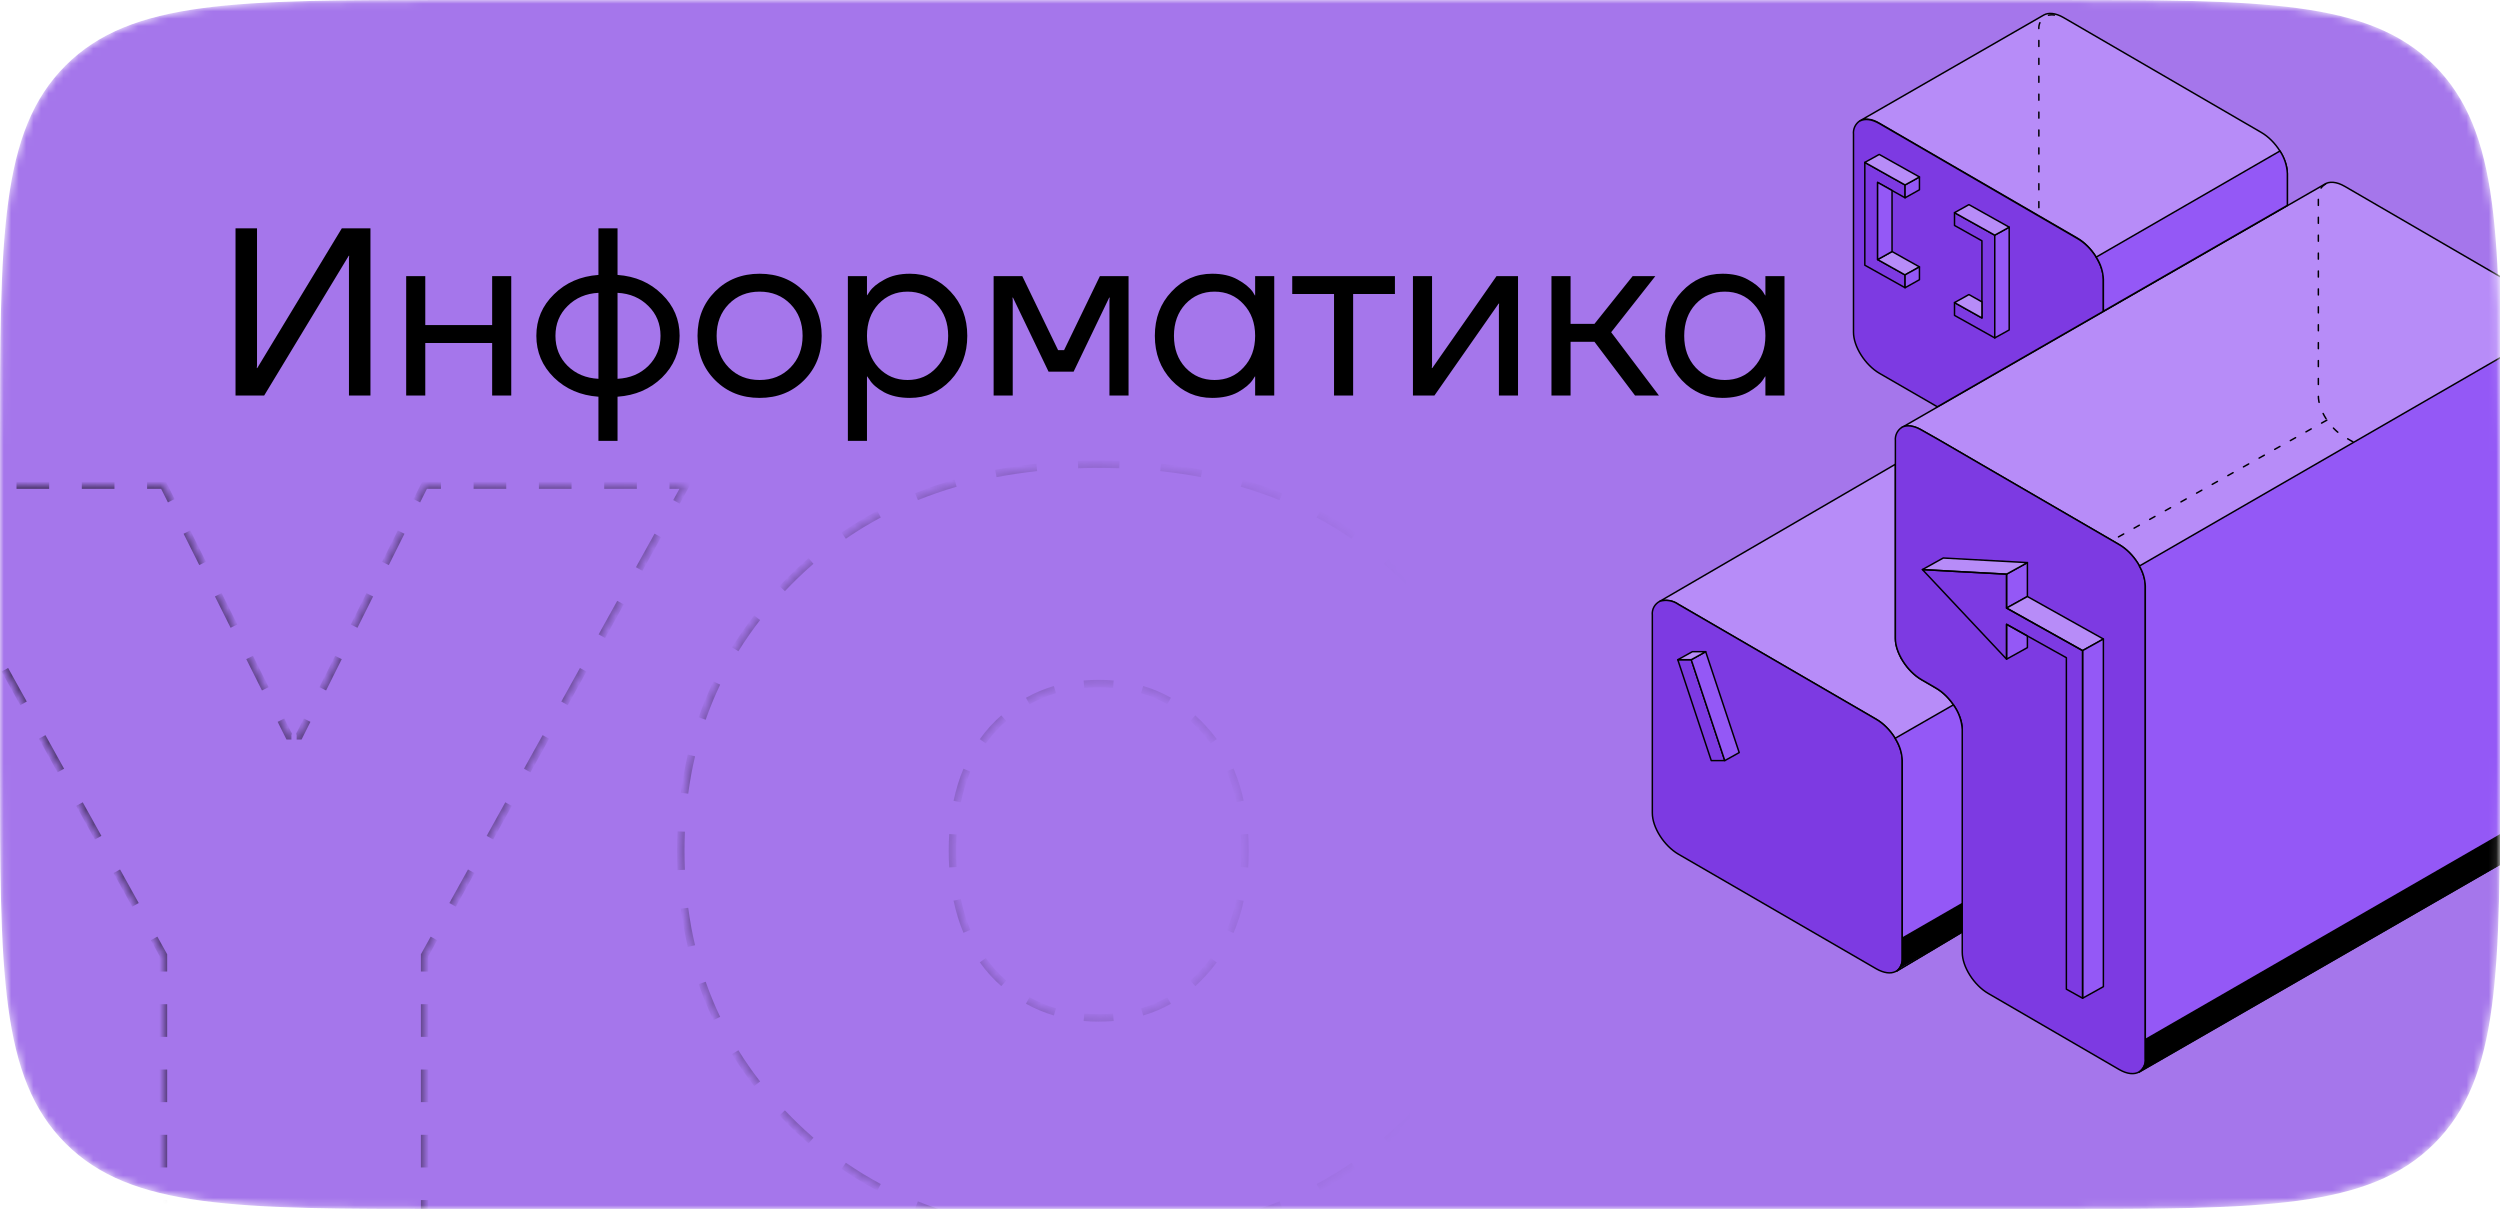 <svg width="335" height="162" viewBox="0 0 335 162" fill="none" xmlns="http://www.w3.org/2000/svg">
<mask id="mask0_274_184" style="mask-type:alpha" maskUnits="userSpaceOnUse" x="0" y="0" width="335" height="163">
<path d="M0 60C0 31.716 0 17.574 8.787 8.787C17.574 0 31.716 0 60 0H275C303.284 0 317.426 0 326.213 8.787C335 17.574 335 31.716 335 60V102C335 130.285 335 144.427 326.213 153.214C317.426 162 303.284 162 275 162H60C31.716 162 17.574 162 8.787 153.214C0 144.427 0 130.285 0 102V60Z" fill="#F89745"/>
</mask>
<g mask="url(#mask0_274_184)">
<path d="M0 60C0 31.716 0 17.574 8.787 8.787C17.574 0 31.716 0 60 0H275C303.284 0 317.426 0 326.213 8.787C335 17.574 335 31.716 335 60V102C335 130.285 335 144.427 326.213 153.214C317.426 162 303.284 162 275 162H60C31.716 162 17.574 162 8.787 153.214C0 144.427 0 130.285 0 102V60Z" fill="#A576EB"/>
<path d="M224.144 80.495L224.131 80.501" stroke="black" stroke-width="0.2" stroke-linecap="round" stroke-linejoin="round"/>
<path d="M224.144 80.495L224.131 80.501" stroke="black" stroke-width="0.2" stroke-linecap="round" stroke-linejoin="round"/>
<path d="M344.221 45.826V109.186C344.254 109.54 344.19 109.895 344.034 110.213C343.878 110.532 343.638 110.801 343.338 110.991L286.64 143.631C286.926 143.437 287.154 143.169 287.301 142.856C287.447 142.543 287.506 142.196 287.472 141.852V78.492C287.472 76.572 285.91 74.101 283.984 72.981L265.328 62.146L259.734 58.895L257.475 57.615C256.438 57.014 255.51 56.924 254.87 57.27L259.606 54.543L281.853 41.743L284.253 40.361L306.506 27.561L311.459 24.713C312.099 24.271 313.085 24.329 314.192 24.969L340.701 40.367C342.659 41.429 344.221 43.9 344.221 45.826Z" fill="#B78CF8" stroke="black" stroke-width="0.2" stroke-linecap="round" stroke-linejoin="round"/>
<path d="M298.026 104.68L297.968 104.719" stroke="black" stroke-width="0.2" stroke-linecap="round" stroke-linejoin="round"/>
<path d="M262.941 97.736V124.885L254.173 130.108C254.425 129.904 254.623 129.643 254.751 129.344C254.878 129.047 254.93 128.722 254.902 128.399V101.884C254.902 99.964 253.341 97.487 251.414 96.373L224.905 80.975C224.552 80.725 224.147 80.558 223.721 80.486C223.294 80.414 222.857 80.439 222.441 80.559L253.981 62.21V85.564C253.981 87.484 255.549 89.96 257.475 91.08L259.446 92.226C261.373 93.346 262.941 95.81 262.941 97.736Z" fill="#B78CF8" stroke="black" stroke-width="0.2" stroke-linecap="round" stroke-linejoin="round"/>
<path d="M306.506 23.253V27.516L284.254 40.316L281.853 41.698V37.423C281.853 35.503 280.292 33.026 278.365 31.906L273.015 28.802L251.856 16.527C250.82 15.887 249.885 15.836 249.245 16.181L273.86 2.018C274.5 1.653 275.441 1.737 276.497 2.345L303.006 17.743C304.945 18.863 306.506 21.321 306.506 23.253Z" fill="#B78CF8" stroke="black" stroke-width="0.2" stroke-linecap="round" stroke-linejoin="round"/>
<path d="M226.755 87.336L226.78 87.324" stroke="black" stroke-width="0.2" stroke-linecap="round" stroke-linejoin="round"/>
<path d="M254.903 101.884V128.399C254.931 128.722 254.878 129.047 254.751 129.344C254.624 129.642 254.426 129.904 254.173 130.108H254.135L253.981 130.197C253.341 130.504 252.445 130.402 251.421 129.82L224.906 114.46C222.986 113.34 221.412 110.876 221.412 108.949V82.434C221.369 82.056 221.444 81.674 221.626 81.34C221.808 81.005 222.088 80.735 222.429 80.565C222.845 80.445 223.282 80.42 223.709 80.492C224.135 80.564 224.54 80.732 224.893 80.981L251.402 96.38C253.341 97.487 254.903 99.957 254.903 101.884Z" fill="#7D3AE2" stroke="black" stroke-width="0.2" stroke-linecap="round" stroke-linejoin="round"/>
<path d="M231.12 101.922H229.309L224.823 88.405L224.848 88.399H226.627L230.839 101.071L231.12 101.922Z" stroke="black" stroke-width="0.2" stroke-linecap="round" stroke-linejoin="round"/>
<path d="M233.053 100.847L231.12 101.922L230.839 101.071L226.627 88.399L227.037 88.175L228.56 87.324L233.053 100.847Z" fill="#9458F6" stroke="black" stroke-width="0.2" stroke-linecap="round" stroke-linejoin="round"/>
<path d="M228.56 87.324L227.037 88.175L226.627 88.399H224.848L224.823 88.405L226.755 87.336L226.781 87.324H228.56Z" fill="#B78CF8" stroke="black" stroke-width="0.2" stroke-linecap="round" stroke-linejoin="round"/>
<path d="M275.293 2.018C275.002 1.972 274.703 1.985 274.417 2.057C274.295 2.087 274.179 2.135 274.071 2.197H274.033C273.749 2.392 273.522 2.659 273.377 2.971C273.232 3.283 273.173 3.628 273.207 3.97V30.511C273.207 32.431 274.769 34.908 276.695 36.028L284.113 40.335" stroke="black" stroke-width="0.2" stroke-linecap="round" stroke-linejoin="round" stroke-dasharray="0.8 1.6"/>
<path d="M281.853 37.423V41.711L259.607 54.511L251.856 50.031C249.936 48.917 248.368 46.447 248.368 44.521V17.986C248.334 17.644 248.392 17.3 248.536 16.988C248.68 16.676 248.905 16.409 249.188 16.213H249.232C249.872 15.868 250.807 15.951 251.844 16.559L273.002 28.847L278.352 31.951C280.292 33.039 281.853 35.503 281.853 37.423Z" fill="#7D3AE2" stroke="black" stroke-width="0.2" stroke-linecap="round" stroke-linejoin="round"/>
<path d="M251.6 34.78L255.28 36.841V38.556L249.885 35.535V21.762L251.818 22.844L253.533 23.81L255.28 24.783V26.505L253.533 25.526L251.818 24.566L251.6 24.444V34.78Z" stroke="black" stroke-width="0.2" stroke-linecap="round" stroke-linejoin="round"/>
<path d="M267.299 31.516V45.282L261.904 42.261V40.546L263.44 41.41L265.578 42.607V32.271L261.904 30.21V28.495L263.44 29.359L267.12 31.413L267.299 31.516Z" stroke="black" stroke-width="0.2" stroke-linecap="round" stroke-linejoin="round"/>
<path d="M257.206 35.765L255.67 36.617L255.28 36.841L251.6 34.78L251.997 34.562L253.533 33.705L257.206 35.765Z" fill="#B78CF8" stroke="black" stroke-width="0.2" stroke-linecap="round" stroke-linejoin="round"/>
<path d="M253.533 25.526V33.705L251.997 34.562L251.6 34.78V24.444L251.818 24.566L253.533 25.526Z" fill="#9458F6" stroke="black" stroke-width="0.2" stroke-linecap="round" stroke-linejoin="round"/>
<path d="M257.206 35.766V37.481L255.28 38.556V36.841L255.67 36.617L257.206 35.766Z" fill="#9458F6" stroke="black" stroke-width="0.2" stroke-linecap="round" stroke-linejoin="round"/>
<path d="M257.206 23.714V25.43L255.28 26.505V24.783L255.67 24.566L257.206 23.714Z" fill="#9458F6" stroke="black" stroke-width="0.2" stroke-linecap="round" stroke-linejoin="round"/>
<path d="M269.231 30.441V44.214L267.298 45.282V31.516L267.51 31.394L269.231 30.441Z" fill="#9458F6" stroke="black" stroke-width="0.2" stroke-linecap="round" stroke-linejoin="round"/>
<path d="M257.207 23.714L255.671 24.566L255.28 24.783L253.533 23.81L251.818 22.844L249.885 21.762L251.818 20.694L257.207 23.714Z" fill="#B78CF8" stroke="black" stroke-width="0.2" stroke-linecap="round" stroke-linejoin="round"/>
<path d="M265.578 40.45V42.607L263.44 41.41L261.904 40.546L263.837 39.471L265.578 40.45Z" fill="#B78CF8" stroke="black" stroke-width="0.2" stroke-linecap="round" stroke-linejoin="round"/>
<path d="M269.232 30.441L267.51 31.394L267.299 31.516L267.12 31.413L263.44 29.359L261.904 28.495L263.837 27.42L269.232 30.441Z" fill="#B78CF8" stroke="black" stroke-width="0.2" stroke-linecap="round" stroke-linejoin="round"/>
<path d="M267.241 129.052L320.285 98.6" stroke="black" stroke-width="0.2" stroke-linecap="round" stroke-linejoin="round" stroke-dasharray="2.3 3.84"/>
<path d="M318.595 62.21L261.533 94.133" stroke="black" stroke-width="0.2" stroke-linecap="round" stroke-linejoin="round" stroke-dasharray="2.3 3.84"/>
<path d="M311.793 56.303L254.781 88.245" stroke="black" stroke-width="0.2" stroke-linecap="round" stroke-linejoin="round" stroke-dasharray="0.8 1.6"/>
<path d="M287.472 78.498V141.858C287.507 142.202 287.449 142.548 287.304 142.861C287.158 143.174 286.931 143.443 286.646 143.637C286.006 144.015 285.046 143.938 283.984 143.324L266.422 133.122C264.502 132.008 262.941 129.538 262.941 127.612V97.724C262.941 95.804 261.373 93.333 259.446 92.213L257.475 91.068C255.555 89.948 253.981 87.477 253.981 85.551V59.049C253.949 58.701 254.012 58.35 254.164 58.036C254.317 57.721 254.552 57.454 254.845 57.263C255.485 56.918 256.413 57.007 257.45 57.609L259.709 58.889L265.302 62.14L283.958 72.975C285.91 74.101 287.472 76.572 287.472 78.498Z" fill="#7D3AE2" stroke="black" stroke-width="0.2" stroke-linecap="round" stroke-linejoin="round"/>
<path d="M311.619 24.681L311.517 24.726C311.224 24.918 310.99 25.186 310.838 25.502C310.687 25.818 310.625 26.169 310.659 26.517V53.033C310.659 54.953 312.221 57.423 314.147 58.543L316.125 59.689C318.045 60.809 319.613 63.279 319.613 65.206V95.087C319.613 97.007 321.174 99.484 323.101 100.604L340.662 110.799C341.256 111.196 341.966 111.383 342.678 111.33C342.835 111.314 342.989 111.273 343.133 111.208" stroke="black" stroke-width="0.2" stroke-linecap="round" stroke-linejoin="round" stroke-dasharray="0.8 1.6"/>
<path d="M344.221 45.826V109.186C344.249 109.519 344.193 109.854 344.058 110.16C343.922 110.464 343.712 110.731 343.446 110.933L341.821 111.868L286.646 143.663C286.93 143.468 287.156 143.201 287.302 142.89C287.446 142.578 287.506 142.232 287.472 141.89V78.53C287.431 77.584 287.159 76.664 286.678 75.848L343.382 43.106C343.886 43.928 344.174 44.864 344.221 45.826Z" fill="#9458F6" stroke="black" stroke-width="0.2" stroke-linecap="round" stroke-linejoin="round"/>
<path d="M262.94 97.736V124.885L259.433 126.978L254.172 130.108C254.282 130.03 254.382 129.937 254.467 129.832C254.777 129.419 254.931 128.909 254.902 128.392V101.884C254.853 100.833 254.524 99.814 253.948 98.933L261.75 94.453C262.455 95.41 262.868 96.551 262.94 97.736Z" fill="#9458F6" stroke="black" stroke-width="0.2" stroke-linecap="round" stroke-linejoin="round"/>
<path d="M306.506 23.253V27.516L284.253 40.316L281.853 41.698V37.423C281.804 36.364 281.47 35.338 280.887 34.453L305.514 20.233C306.114 21.13 306.457 22.175 306.506 23.253Z" fill="#9458F6" stroke="black" stroke-width="0.2" stroke-linecap="round" stroke-linejoin="round"/>
<path d="M271.671 75.388V79.932L268.88 81.48V76.936L271.671 75.388Z" fill="#9458F6" stroke="black" stroke-width="0.2" stroke-linecap="round" stroke-linejoin="round"/>
<path d="M281.853 85.628L279.684 86.837L279.069 87.183L278.845 87.055L271.671 83.042L268.88 81.48L271.671 79.932L281.853 85.628Z" fill="#B78CF8" stroke="black" stroke-width="0.2" stroke-linecap="round" stroke-linejoin="round"/>
<path d="M271.671 75.388L268.881 76.936L262.078 76.572L257.604 76.322L260.394 74.773L271.671 75.388Z" fill="#B78CF8" stroke="black" stroke-width="0.2" stroke-linecap="round" stroke-linejoin="round"/>
<path d="M281.853 85.628V132.213L279.069 133.762V87.183L279.683 86.837L281.853 85.628Z" fill="#9458F6" stroke="black" stroke-width="0.2" stroke-linecap="round" stroke-linejoin="round"/>
<path d="M268.88 88.328L271.671 86.78V85.218L268.88 83.656V88.328Z" fill="#9458F6" stroke="black" stroke-width="0.2" stroke-linecap="round" stroke-linejoin="round"/>
<path d="M279.07 87.183V133.762L276.894 132.552V88.136L271.671 85.218L268.881 83.656V88.328L257.604 76.322L262.078 76.572L268.881 76.936V81.48L271.671 83.042L278.846 87.055L279.07 87.183Z" stroke="black" stroke-width="0.2" stroke-linecap="round" stroke-linejoin="round"/>
<path d="M344.221 106.453V109.192C344.249 109.525 344.193 109.86 344.058 110.166C343.922 110.471 343.712 110.737 343.446 110.94L341.821 111.874L286.646 143.663C286.93 143.468 287.156 143.201 287.302 142.89C287.446 142.578 287.506 142.232 287.472 141.89V139.183L344.221 106.453Z" fill="black"/>
<path d="M262.941 120.962V124.885L259.434 126.978L254.467 129.832C254.777 129.419 254.931 128.909 254.902 128.392V125.596L262.941 120.962Z" fill="black"/>
<mask id="path-42-inside-1_274_184" fill="white">
<path d="M-13.1 65H21.9L38.7 98.6H40.1L56.9 65H91.9L56.9 128V163H21.9V128L-13.1 65ZM106.627 150.96C96.361 141.067 91.227 128.747 91.227 114C91.227 99.254 96.361 86.934 106.627 77.04C116.894 67.147 130.427 62.2 147.227 62.2C164.027 62.2 177.561 67.147 187.827 77.04C198.094 86.934 203.227 99.254 203.227 114C203.227 128.747 198.094 141.067 187.827 150.96C177.561 160.854 164.027 165.8 147.227 165.8C130.427 165.8 116.894 160.854 106.627 150.96ZM133.087 97.62C129.447 101.634 127.627 107.094 127.627 114C127.627 120.907 129.447 126.367 133.087 130.38C136.821 134.394 141.534 136.4 147.227 136.4C152.921 136.4 157.587 134.394 161.227 130.38C164.961 126.367 166.827 120.907 166.827 114C166.827 107.094 164.961 101.634 161.227 97.62C157.587 93.607 152.921 91.6 147.227 91.6C141.534 91.6 136.821 93.607 133.087 97.62Z"/>
</mask>
<path d="M-13.1 65V64.75H-13.525L-13.319 65.122L-13.1 65ZM21.9 65L22.124 64.889L22.055 64.75H21.9V65ZM38.7 98.6L38.476 98.712L38.545 98.85H38.7V98.6ZM40.1 98.6V98.85H40.255L40.324 98.712L40.1 98.6ZM56.9 65V64.75H56.745L56.676 64.889L56.9 65ZM91.9 65L92.118 65.122L92.325 64.75H91.9V65ZM56.9 128L56.681 127.879L56.65 127.936V128H56.9ZM56.9 163V163.25H57.15V163H56.9ZM21.9 163H21.65V163.25H21.9V163ZM21.9 128H22.15V127.936L22.119 127.879L21.9 128ZM-13.1 65.25H-10.912V64.75H-13.1V65.25ZM-6.537 65.25H-2.163V64.75H-6.537V65.25ZM2.212 65.25H6.588V64.75H2.212V65.25ZM10.963 65.25H15.338V64.75H10.963V65.25ZM19.712 65.25H21.9V64.75H19.712V65.25ZM21.676 65.112L22.726 67.212L23.174 66.989L22.124 64.889L21.676 65.112ZM24.826 71.412L26.926 75.612L27.374 75.389L25.274 71.189L24.826 71.412ZM29.026 79.812L31.126 84.012L31.574 83.789L29.474 79.589L29.026 79.812ZM33.226 88.212L35.326 92.412L35.774 92.189L33.674 87.989L33.226 88.212ZM37.426 96.612L38.476 98.712L38.924 98.489L37.874 96.389L37.426 96.612ZM38.7 98.85H39.05V98.35H38.7V98.85ZM39.75 98.85H40.1V98.35H39.75V98.85ZM40.324 98.712L41.374 96.612L40.926 96.389L39.876 98.489L40.324 98.712ZM43.474 92.412L45.574 88.212L45.126 87.989L43.026 92.189L43.474 92.412ZM47.674 84.012L49.774 79.812L49.326 79.589L47.226 83.789L47.674 84.012ZM51.874 75.612L53.974 71.412L53.526 71.189L51.426 75.389L51.874 75.612ZM56.074 67.212L57.124 65.112L56.676 64.889L55.626 66.989L56.074 67.212ZM56.9 65.25H59.087V64.75H56.9V65.25ZM63.462 65.25H67.838V64.75H63.462V65.25ZM72.213 65.25H76.588V64.75H72.213V65.25ZM80.963 65.25H85.338V64.75H80.963V65.25ZM89.713 65.25H91.9V64.75H89.713V65.25ZM91.681 64.879L90.431 67.129L90.868 67.372L92.118 65.122L91.681 64.879ZM87.931 71.629L85.431 76.129L85.868 76.372L88.368 71.872L87.931 71.629ZM82.931 80.629L80.431 85.129L80.868 85.372L83.368 80.872L82.931 80.629ZM77.931 89.629L75.431 94.129L75.868 94.372L78.368 89.872L77.931 89.629ZM72.931 98.629L70.431 103.129L70.868 103.372L73.368 98.872L72.931 98.629ZM67.931 107.629L65.431 112.129L65.868 112.372L68.368 107.872L67.931 107.629ZM62.931 116.629L60.431 121.129L60.868 121.372L63.368 116.872L62.931 116.629ZM57.931 125.629L56.681 127.879L57.118 128.122L58.368 125.872L57.931 125.629ZM56.65 128V130.188H57.15V128H56.65ZM56.65 134.563V138.938H57.15V134.563H56.65ZM56.65 143.313V147.688H57.15V143.313H56.65ZM56.65 152.063V156.438H57.15V152.063H56.65ZM56.65 160.813V163H57.15V160.813H56.65ZM56.9 162.75H54.712V163.25H56.9V162.75ZM50.337 162.75H45.962V163.25H50.337V162.75ZM41.587 162.75H37.212V163.25H41.587V162.75ZM32.837 162.75H28.462V163.25H32.837V162.75ZM24.087 162.75H21.9V163.25H24.087V162.75ZM22.15 163V160.813H21.65V163H22.15ZM22.15 156.438V152.063H21.65V156.438H22.15ZM22.15 147.688V143.313H21.65V147.688H22.15ZM22.15 138.938V134.563H21.65V138.938H22.15ZM22.15 130.188V128H21.65V130.188H22.15ZM22.119 127.879L20.869 125.629L20.431 125.872L21.681 128.122L22.119 127.879ZM18.369 121.129L15.868 116.629L15.431 116.872L17.931 121.372L18.369 121.129ZM13.368 112.129L10.868 107.629L10.431 107.872L12.931 112.372L13.368 112.129ZM8.369 103.129L5.869 98.629L5.431 98.872L7.931 103.372L8.369 103.129ZM3.369 94.129L0.869 89.629L0.431 89.872L2.931 94.372L3.369 94.129ZM-1.631 85.129L-4.131 80.629L-4.569 80.872L-2.069 85.372L-1.631 85.129ZM-6.631 76.129L-9.131 71.629L-9.569 71.872L-7.069 76.372L-6.631 76.129ZM-11.632 67.129L-12.882 64.879L-13.319 65.122L-12.069 67.372L-11.632 67.129ZM-13.1 65V64.5H-13.95L-13.537 65.243L-13.1 65ZM21.9 65L22.347 64.777L22.209 64.5H21.9V65ZM38.7 98.6L38.253 98.824L38.391 99.1H38.7V98.6ZM40.1 98.6V99.1H40.409L40.547 98.824L40.1 98.6ZM56.9 65V64.5H56.591L56.453 64.777L56.9 65ZM91.9 65L92.337 65.243L92.75 64.5H91.9V65ZM56.9 128L56.463 127.758L56.4 127.871V128H56.9ZM56.9 163V163.5H57.4V163H56.9ZM21.9 163H21.4V163.5H21.9V163ZM21.9 128H22.4V127.871L22.337 127.758L21.9 128ZM-13.1 65.5H-10.912V64.5H-13.1V65.5ZM-6.537 65.5H-2.163V64.5H-6.537V65.5ZM2.212 65.5H6.588V64.5H2.212V65.5ZM10.963 65.5H15.338V64.5H10.963V65.5ZM19.712 65.5H21.9V64.5H19.712V65.5ZM21.453 65.224L22.503 67.324L23.397 66.877L22.347 64.777L21.453 65.224ZM24.603 71.524L26.703 75.724L27.597 75.277L25.497 71.077L24.603 71.524ZM28.803 79.924L30.903 84.124L31.797 83.677L29.697 79.477L28.803 79.924ZM33.003 88.324L35.103 92.524L35.997 92.077L33.897 87.877L33.003 88.324ZM37.203 96.724L38.253 98.824L39.147 98.377L38.097 96.277L37.203 96.724ZM38.7 99.1H39.05V98.1H38.7V99.1ZM39.75 99.1H40.1V98.1H39.75V99.1ZM40.547 98.824L41.597 96.724L40.703 96.277L39.653 98.377L40.547 98.824ZM43.697 92.524L45.797 88.324L44.903 87.877L42.803 92.077L43.697 92.524ZM47.897 84.124L49.997 79.924L49.103 79.477L47.003 83.677L47.897 84.124ZM52.097 75.724L54.197 71.524L53.303 71.077L51.203 75.277L52.097 75.724ZM56.297 67.324L57.347 65.224L56.453 64.777L55.403 66.877L56.297 67.324ZM56.9 65.5H59.087V64.5H56.9V65.5ZM63.462 65.5H67.838V64.5H63.462V65.5ZM72.213 65.5H76.588V64.5H72.213V65.5ZM80.963 65.5H85.338V64.5H80.963V65.5ZM89.713 65.5H91.9V64.5H89.713V65.5ZM91.463 64.758L90.213 67.008L91.087 67.493L92.337 65.243L91.463 64.758ZM87.713 71.508L85.213 76.008L86.087 76.493L88.587 71.993L87.713 71.508ZM82.713 80.508L80.213 85.008L81.087 85.493L83.587 80.993L82.713 80.508ZM77.713 89.508L75.213 94.008L76.087 94.493L78.587 89.993L77.713 89.508ZM72.713 98.508L70.213 103.008L71.087 103.493L73.587 98.993L72.713 98.508ZM67.713 107.508L65.213 112.008L66.087 112.493L68.587 107.993L67.713 107.508ZM62.713 116.508L60.213 121.008L61.087 121.493L63.587 116.993L62.713 116.508ZM57.713 125.508L56.463 127.758L57.337 128.243L58.587 125.993L57.713 125.508ZM56.4 128V130.188H57.4V128H56.4ZM56.4 134.563V138.938H57.4V134.563H56.4ZM56.4 143.313V147.688H57.4V143.313H56.4ZM56.4 152.063V156.438H57.4V152.063H56.4ZM56.4 160.813V163H57.4V160.813H56.4ZM56.9 162.5H54.712V163.5H56.9V162.5ZM50.337 162.5H45.962V163.5H50.337V162.5ZM41.587 162.5H37.212V163.5H41.587V162.5ZM32.837 162.5H28.462V163.5H32.837V162.5ZM24.087 162.5H21.9V163.5H24.087V162.5ZM22.4 163V160.813H21.4V163H22.4ZM22.4 156.438V152.063H21.4V156.438H22.4ZM22.4 147.688V143.313H21.4V147.688H22.4ZM22.4 138.938V134.563H21.4V138.938H22.4ZM22.4 130.188V128H21.4V130.188H22.4ZM22.337 127.758L21.087 125.508L20.213 125.993L21.463 128.243L22.337 127.758ZM18.587 121.008L16.087 116.508L15.213 116.993L17.713 121.493L18.587 121.008ZM13.587 112.008L11.087 107.508L10.213 107.993L12.713 112.493L13.587 112.008ZM8.587 103.008L6.087 98.508L5.213 98.993L7.713 103.493L8.587 103.008ZM3.587 94.008L1.087 89.508L0.213 89.993L2.713 94.493L3.587 94.008ZM-1.413 85.008L-3.913 80.508L-4.787 80.993L-2.287 85.493L-1.413 85.008ZM-6.413 76.008L-8.913 71.508L-9.787 71.993L-7.287 76.493L-6.413 76.008ZM-11.413 67.008L-12.663 64.758L-13.537 65.243L-12.287 67.493L-11.413 67.008ZM106.627 150.96L106.801 150.78L106.627 150.96ZM106.627 77.04L106.801 77.22L106.627 77.04ZM187.827 77.04L187.654 77.22L187.827 77.04ZM187.827 150.96L187.654 150.78L187.827 150.96ZM133.087 97.62L132.904 97.45L132.902 97.453L133.087 97.62ZM133.087 130.38L132.902 130.548L132.904 130.551L133.087 130.38ZM161.227 130.38L161.044 130.21L161.042 130.212L161.227 130.38ZM161.227 97.62L161.042 97.788L161.044 97.791L161.227 97.62ZM106.801 150.78C106.18 150.182 105.578 149.575 104.995 148.959L104.632 149.303C105.22 149.925 105.828 150.537 106.454 151.14L106.801 150.78ZM101.657 145.071C100.599 143.707 99.624 142.305 98.732 140.864L98.307 141.128C99.209 142.584 100.194 144 101.262 145.377L101.657 145.071ZM96.276 136.37C95.541 134.831 94.891 133.253 94.325 131.634L93.853 131.799C94.424 133.435 95.082 135.03 95.824 136.585L96.276 136.37ZM92.893 126.716C92.507 125.073 92.2 123.393 91.971 121.675L91.476 121.74C91.706 123.474 92.016 125.171 92.406 126.83L92.893 126.716ZM91.53 116.566C91.495 115.719 91.477 114.864 91.477 114H90.977C90.977 114.871 90.995 115.733 91.031 116.587L91.53 116.566ZM91.477 114C91.477 113.137 91.495 112.282 91.53 111.435L91.031 111.414C90.995 112.268 90.977 113.13 90.977 114H91.477ZM91.971 106.326C92.2 104.608 92.507 102.928 92.893 101.285L92.406 101.171C92.016 102.83 91.706 104.526 91.476 106.26L91.971 106.326ZM94.325 96.366C94.891 94.748 95.541 93.169 96.276 91.631L95.824 91.415C95.082 92.971 94.424 94.566 93.853 96.201L94.325 96.366ZM98.732 87.136C99.624 85.696 100.599 84.293 101.657 82.93L101.262 82.624C100.194 84.001 99.209 85.417 98.307 86.873L98.732 87.136ZM104.995 79.042C105.578 78.426 106.18 77.819 106.801 77.22L106.454 76.86C105.828 77.464 105.22 78.076 104.632 78.698L104.995 79.042ZM106.801 77.22C107.466 76.579 108.145 75.959 108.838 75.36L108.511 74.982C107.811 75.587 107.126 76.213 106.454 76.86L106.801 77.22ZM113.201 71.987C114.714 70.945 116.284 69.989 117.91 69.118L117.674 68.677C116.031 69.557 114.446 70.523 112.917 71.575L113.201 71.987ZM122.906 66.782C124.591 66.102 126.329 65.501 128.121 64.981L127.981 64.501C126.174 65.026 124.42 65.632 122.719 66.319L122.906 66.782ZM133.488 63.693C135.262 63.352 137.082 63.081 138.95 62.88L138.896 62.383C137.016 62.585 135.181 62.858 133.393 63.202L133.488 63.693ZM144.462 62.496C145.374 62.466 146.295 62.45 147.227 62.45V61.95C146.29 61.95 145.363 61.966 144.445 61.996L144.462 62.496ZM147.227 62.45C148.159 62.45 149.081 62.466 149.993 62.496L150.009 61.996C149.092 61.966 148.165 61.95 147.227 61.95V62.45ZM155.505 62.88C157.372 63.081 159.193 63.352 160.967 63.693L161.061 63.202C159.273 62.858 157.439 62.585 155.558 62.383L155.505 62.88ZM166.334 64.981C168.126 65.501 169.864 66.102 171.549 66.782L171.736 66.319C170.035 65.632 168.281 65.026 166.473 64.501L166.334 64.981ZM176.545 69.118C178.171 69.989 179.741 70.945 181.254 71.987L181.538 71.575C180.009 70.523 178.423 69.557 176.781 68.677L176.545 69.118ZM185.617 75.36C186.31 75.959 186.989 76.579 187.654 77.22L188.001 76.86C187.329 76.213 186.643 75.587 185.944 74.982L185.617 75.36ZM187.654 77.22C188.275 77.819 188.876 78.426 189.459 79.042L189.823 78.698C189.234 78.076 188.627 77.464 188.001 76.86L187.654 77.22ZM192.798 82.93C193.855 84.293 194.83 85.696 195.723 87.136L196.148 86.873C195.246 85.417 194.261 84.001 193.193 82.624L192.798 82.93ZM198.179 91.631C198.914 93.169 199.564 94.748 200.13 96.366L200.602 96.201C200.03 94.566 199.373 92.971 198.63 91.415L198.179 91.631ZM201.562 101.285C201.948 102.928 202.255 104.608 202.483 106.326L202.979 106.26C202.749 104.526 202.438 102.83 202.048 101.171L201.562 101.285ZM202.924 111.435C202.96 112.282 202.977 113.137 202.977 114H203.477C203.477 113.13 203.46 112.268 203.424 111.414L202.924 111.435ZM202.977 114C202.977 114.864 202.96 115.719 202.924 116.566L203.424 116.587C203.46 115.733 203.477 114.871 203.477 114H202.977ZM202.483 121.675C202.255 123.393 201.948 125.073 201.562 126.716L202.048 126.83C202.438 125.171 202.749 123.474 202.979 121.74L202.483 121.675ZM200.13 131.634C199.564 133.253 198.914 134.831 198.179 136.37L198.63 136.585C199.373 135.03 200.03 133.435 200.602 131.799L200.13 131.634ZM195.723 140.864C194.83 142.305 193.855 143.707 192.798 145.071L193.193 145.377C194.261 144 195.246 142.584 196.148 141.128L195.723 140.864ZM189.459 148.959C188.876 149.575 188.275 150.182 187.654 150.78L188.001 151.14C188.627 150.537 189.234 149.925 189.823 149.303L189.459 148.959ZM187.654 150.78C186.989 151.422 186.31 152.042 185.617 152.641L185.944 153.019C186.643 152.414 187.329 151.788 188.001 151.14L187.654 150.78ZM181.254 156.014C179.741 157.056 178.171 158.012 176.545 158.883L176.781 159.323C178.423 158.444 180.009 157.478 181.538 156.426L181.254 156.014ZM171.549 161.218C169.864 161.899 168.126 162.499 166.334 163.02L166.473 163.5C168.281 162.975 170.035 162.369 171.736 161.682L171.549 161.218ZM160.967 164.308C159.193 164.649 157.372 164.92 155.505 165.121L155.558 165.618C157.439 165.416 159.273 165.143 161.061 164.799L160.967 164.308ZM149.993 165.505C149.081 165.535 148.159 165.55 147.227 165.55V166.05C148.165 166.05 149.092 166.035 150.009 166.004L149.993 165.505ZM147.227 165.55C146.295 165.55 145.374 165.535 144.462 165.505L144.445 166.004C145.363 166.035 146.29 166.05 147.227 166.05V165.55ZM138.95 165.121C137.082 164.92 135.262 164.649 133.488 164.308L133.393 164.799C135.181 165.143 137.016 165.416 138.896 165.618L138.95 165.121ZM128.121 163.02C126.329 162.499 124.591 161.899 122.906 161.218L122.719 161.682C124.42 162.369 126.174 162.975 127.981 163.5L128.121 163.02ZM117.91 158.883C116.284 158.012 114.714 157.056 113.201 156.014L112.917 156.426C114.446 157.478 116.031 158.444 117.674 159.323L117.91 158.883ZM108.838 152.641C108.145 152.042 107.466 151.422 106.801 150.78L106.454 151.14C107.126 151.788 107.811 152.414 108.511 153.019L108.838 152.641ZM132.902 97.453C132.4 98.006 131.932 98.587 131.498 99.195L131.905 99.485C132.328 98.893 132.784 98.328 133.273 97.788L132.902 97.453ZM129.334 103.101C128.779 104.429 128.342 105.85 128.023 107.363L128.512 107.466C128.825 105.982 129.253 104.591 129.796 103.294L129.334 103.101ZM127.443 111.776C127.399 112.501 127.377 113.242 127.377 114H127.877C127.877 113.252 127.899 112.52 127.942 111.806L127.443 111.776ZM127.377 114C127.377 114.759 127.399 115.5 127.443 116.225L127.942 116.195C127.899 115.481 127.877 114.749 127.877 114H127.377ZM128.023 120.638C128.342 122.151 128.779 123.571 129.334 124.9L129.796 124.707C129.253 123.41 128.825 122.019 128.512 120.535L128.023 120.638ZM131.498 128.806C131.932 129.414 132.4 129.995 132.902 130.548L133.273 130.212C132.784 129.673 132.328 129.108 131.905 128.516L131.498 128.806ZM132.904 130.551C133.367 131.048 133.844 131.515 134.337 131.951L134.669 131.577C134.188 131.151 133.722 130.696 133.27 130.21L132.904 130.551ZM137.598 134.278C138.764 134.93 139.995 135.448 141.292 135.832L141.434 135.352C140.172 134.979 138.975 134.476 137.842 133.842L137.598 134.278ZM145.228 136.565C145.881 136.622 146.547 136.65 147.227 136.65V136.15C146.561 136.15 145.909 136.123 145.271 136.067L145.228 136.565ZM147.227 136.65C147.903 136.65 148.565 136.622 149.212 136.566L149.169 136.068C148.536 136.123 147.889 136.15 147.227 136.15V136.65ZM153.12 135.839C154.41 135.457 155.631 134.94 156.784 134.288L156.538 133.853C155.418 134.486 154.232 134.988 152.978 135.359L153.12 135.839ZM160.006 131.955C160.491 131.517 160.96 131.048 161.413 130.548L161.042 130.212C160.6 130.7 160.143 131.157 159.67 131.584L160.006 131.955ZM161.41 130.551C161.922 130.001 162.399 129.424 162.841 128.821L162.438 128.525C162.007 129.113 161.543 129.674 161.044 130.21L161.41 130.551ZM165.059 124.927C165.632 123.597 166.082 122.174 166.411 120.66L165.922 120.554C165.6 122.039 165.159 123.431 164.6 124.729L165.059 124.927ZM167.01 116.233C167.055 115.506 167.077 114.762 167.077 114H166.577C166.577 114.752 166.555 115.486 166.511 116.202L167.01 116.233ZM167.077 114C167.077 113.239 167.055 112.495 167.01 111.768L166.511 111.799C166.555 112.515 166.577 113.249 166.577 114H167.077ZM166.411 107.341C166.082 105.826 165.632 104.404 165.059 103.074L164.6 103.272C165.159 104.57 165.6 105.962 165.922 107.447L166.411 107.341ZM162.841 99.18C162.399 98.577 161.922 98 161.41 97.45L161.044 97.791C161.543 98.326 162.007 98.888 162.438 99.476L162.841 99.18ZM161.413 97.453C160.96 96.953 160.491 96.484 160.006 96.046L159.67 96.416C160.143 96.844 160.6 97.301 161.042 97.788L161.413 97.453ZM156.784 93.713C155.631 93.061 154.41 92.544 153.12 92.162L152.978 92.641C154.232 93.013 155.418 93.515 156.538 94.148L156.784 93.713ZM149.212 91.434C148.565 91.378 147.903 91.35 147.227 91.35V91.85C147.889 91.85 148.536 91.878 149.169 91.933L149.212 91.434ZM147.227 91.35C146.547 91.35 145.881 91.379 145.228 91.436L145.271 91.934C145.909 91.878 146.561 91.85 147.227 91.85V91.35ZM141.292 92.169C139.995 92.552 138.764 93.07 137.598 93.723L137.842 94.159C138.975 93.525 140.172 93.022 141.434 92.649L141.292 92.169ZM134.337 96.049C133.844 96.486 133.367 96.953 132.904 97.45L133.27 97.791C133.722 97.305 134.188 96.849 134.669 96.424L134.337 96.049ZM106.627 150.96L106.974 150.6L106.627 150.96ZM106.627 77.04L106.974 77.4L106.627 77.04ZM187.827 77.04L187.48 77.4L187.827 77.04ZM187.827 150.96L187.48 150.6L187.827 150.96ZM133.087 97.62L132.721 97.28L132.717 97.284L133.087 97.62ZM133.087 130.38L132.717 130.716L132.721 130.721L133.087 130.38ZM161.227 130.38L160.861 130.04L160.857 130.045L161.227 130.38ZM161.227 97.62L160.857 97.956L160.861 97.961L161.227 97.62ZM106.974 150.6C106.356 150.005 105.757 149.4 105.177 148.787L104.451 149.475C105.042 150.099 105.651 150.714 106.28 151.32L106.974 150.6ZM101.854 144.917C100.802 143.561 99.832 142.166 98.945 140.733L98.095 141.259C99.001 142.723 99.991 144.147 101.064 145.53L101.854 144.917ZM96.501 136.262C95.77 134.732 95.124 133.162 94.561 131.552L93.617 131.882C94.192 133.526 94.852 135.13 95.599 136.693L96.501 136.262ZM93.136 126.659C92.752 125.024 92.446 123.352 92.219 121.642L91.228 121.773C91.459 123.515 91.771 125.22 92.163 126.887L93.136 126.659ZM91.78 116.555C91.745 115.712 91.727 114.861 91.727 114H90.727C90.727 114.874 90.745 115.74 90.781 116.597L91.78 116.555ZM91.727 114C91.727 113.14 91.745 112.289 91.78 111.445L90.781 111.404C90.745 112.261 90.727 113.127 90.727 114H91.727ZM92.219 106.359C92.446 104.649 92.752 102.977 93.136 101.342L92.163 101.113C91.771 102.781 91.459 104.486 91.228 106.227L92.219 106.359ZM94.561 96.449C95.124 94.839 95.77 93.269 96.501 91.739L95.599 91.308C94.852 92.871 94.192 94.475 93.617 96.119L94.561 96.449ZM98.945 87.268C99.832 85.835 100.802 84.44 101.854 83.083L101.064 82.471C99.991 83.854 99.001 85.278 98.095 86.742L98.945 87.268ZM105.177 79.213C105.757 78.6 106.356 77.996 106.974 77.4L106.28 76.68C105.651 77.286 105.042 77.902 104.451 78.526L105.177 79.213ZM106.974 77.4C107.636 76.762 108.312 76.145 109.002 75.549L108.347 74.793C107.644 75.401 106.955 76.03 106.28 76.68L106.974 77.4ZM113.342 72.193C114.848 71.156 116.41 70.205 118.028 69.339L117.556 68.457C115.905 69.341 114.312 70.311 112.775 71.369L113.342 72.193ZM122.999 67.014C124.676 66.337 126.407 65.739 128.19 65.221L127.912 64.261C126.096 64.788 124.334 65.397 122.625 66.087L122.999 67.014ZM133.535 63.938C135.302 63.599 137.116 63.328 138.976 63.129L138.87 62.134C136.982 62.337 135.141 62.611 133.346 62.956L133.535 63.938ZM144.471 62.746C145.379 62.716 146.298 62.7 147.227 62.7V61.7C146.287 61.7 145.357 61.716 144.437 61.747L144.471 62.746ZM147.227 62.7C148.157 62.7 149.075 62.716 149.984 62.746L150.018 61.747C149.098 61.716 148.167 61.7 147.227 61.7V62.7ZM155.478 63.129C157.339 63.328 159.153 63.599 160.92 63.938L161.109 62.956C159.314 62.611 157.472 62.337 155.585 62.134L155.478 63.129ZM166.264 65.221C168.048 65.739 169.778 66.337 171.455 67.014L171.83 66.087C170.121 65.397 168.358 64.788 166.543 64.261L166.264 65.221ZM176.427 69.339C178.045 70.205 179.607 71.156 181.112 72.193L181.679 71.369C180.143 70.311 178.55 69.341 176.899 68.457L176.427 69.339ZM185.453 75.549C186.143 76.145 186.818 76.762 187.48 77.4L188.174 76.68C187.499 76.03 186.81 75.401 186.107 74.793L185.453 75.549ZM187.48 77.4C188.098 77.996 188.698 78.6 189.278 79.213L190.004 78.526C189.413 77.902 188.803 77.286 188.174 76.68L187.48 77.4ZM192.601 83.083C193.653 84.44 194.622 85.835 195.51 87.268L196.36 86.742C195.454 85.278 194.464 83.854 193.391 82.471L192.601 83.083ZM197.953 91.739C198.684 93.269 199.331 94.839 199.894 96.449L200.838 96.119C200.263 94.475 199.602 92.871 198.856 91.308L197.953 91.739ZM201.318 101.342C201.703 102.977 202.008 104.649 202.235 106.359L203.227 106.227C202.995 104.486 202.684 102.781 202.292 101.113L201.318 101.342ZM202.675 111.445C202.71 112.289 202.727 113.14 202.727 114H203.727C203.727 113.127 203.709 112.261 203.674 111.404L202.675 111.445ZM202.727 114C202.727 114.861 202.71 115.712 202.675 116.555L203.674 116.597C203.709 115.74 203.727 114.874 203.727 114H202.727ZM202.235 121.642C202.008 123.352 201.703 125.024 201.318 126.659L202.292 126.887C202.684 125.22 202.995 123.515 203.227 121.773L202.235 121.642ZM199.894 131.552C199.331 133.162 198.684 134.732 197.953 136.262L198.856 136.693C199.602 135.13 200.263 133.526 200.838 131.882L199.894 131.552ZM195.51 140.733C194.622 142.166 193.653 143.561 192.601 144.917L193.391 145.53C194.464 144.147 195.454 142.723 196.36 141.259L195.51 140.733ZM189.278 148.787C188.698 149.4 188.098 150.005 187.48 150.6L188.174 151.32C188.803 150.714 189.413 150.099 190.004 149.475L189.278 148.787ZM187.48 150.6C186.818 151.238 186.143 151.856 185.453 152.452L186.107 153.208C186.81 152.6 187.499 151.971 188.174 151.32L187.48 150.6ZM181.112 155.808C179.607 156.844 178.045 157.796 176.427 158.662L176.899 159.544C178.55 158.66 180.143 157.689 181.679 156.632L181.112 155.808ZM171.455 160.987C169.778 161.664 168.048 162.262 166.264 162.78L166.543 163.74C168.358 163.213 170.121 162.604 171.83 161.914L171.455 160.987ZM160.92 164.062C159.153 164.402 157.339 164.672 155.478 164.872L155.585 165.867C157.472 165.664 159.314 165.39 161.109 165.044L160.92 164.062ZM149.984 165.255C149.075 165.285 148.157 165.3 147.227 165.3V166.3C148.167 166.3 149.098 166.285 150.018 166.254L149.984 165.255ZM147.227 165.3C146.298 165.3 145.379 165.285 144.471 165.255L144.437 166.254C145.357 166.285 146.287 166.3 147.227 166.3V165.3ZM138.976 164.872C137.116 164.672 135.302 164.402 133.535 164.062L133.346 165.044C135.141 165.39 136.982 165.664 138.87 165.867L138.976 164.872ZM128.19 162.78C126.407 162.262 124.676 161.664 122.999 160.987L122.625 161.914C124.334 162.604 126.096 163.213 127.912 163.74L128.19 162.78ZM118.028 158.662C116.41 157.796 114.848 156.844 113.342 155.808L112.775 156.632C114.312 157.689 115.905 158.66 117.556 159.544L118.028 158.662ZM109.002 152.452C108.312 151.856 107.636 151.238 106.974 150.6L106.28 151.32C106.955 151.971 107.644 152.6 108.347 153.208L109.002 152.452ZM132.717 97.284C132.208 97.845 131.734 98.434 131.295 99.049L132.109 99.63C132.526 99.046 132.975 98.488 133.458 97.956L132.717 97.284ZM129.104 103.004C128.541 104.348 128.1 105.785 127.778 107.312L128.757 107.518C129.066 106.048 129.49 104.672 130.026 103.39L129.104 103.004ZM127.193 111.761C127.149 112.491 127.127 113.237 127.127 114H128.127C128.127 113.256 128.149 112.53 128.191 111.821L127.193 111.761ZM127.127 114C127.127 114.764 127.149 115.51 127.193 116.24L128.191 116.18C128.149 115.471 128.127 114.744 128.127 114H127.127ZM127.778 120.689C128.1 122.216 128.541 123.652 129.104 124.996L130.026 124.611C129.49 123.329 129.066 121.953 128.757 120.483L127.778 120.689ZM131.295 128.951C131.734 129.567 132.208 130.156 132.717 130.716L133.458 130.045C132.975 129.513 132.526 128.955 132.109 128.371L131.295 128.951ZM132.721 130.721C133.189 131.224 133.672 131.696 134.171 132.138L134.834 131.39C134.36 130.97 133.9 130.52 133.453 130.04L132.721 130.721ZM137.476 134.496C138.658 135.158 139.907 135.683 141.221 136.071L141.505 135.112C140.261 134.745 139.081 134.248 137.964 133.623L137.476 134.496ZM145.206 136.814C145.867 136.872 146.54 136.9 147.227 136.9V135.9C146.568 135.9 145.923 135.873 145.293 135.818L145.206 136.814ZM147.227 136.9C147.91 136.9 148.579 136.872 149.234 136.816L149.148 135.819C148.522 135.873 147.882 135.9 147.227 135.9V136.9ZM153.191 136.079C154.498 135.691 155.737 135.167 156.907 134.506L156.415 133.635C155.312 134.259 154.143 134.754 152.907 135.12L153.191 136.079ZM160.173 132.141C160.665 131.696 161.139 131.222 161.598 130.716L160.857 130.045C160.42 130.526 159.969 130.978 159.503 131.399L160.173 132.141ZM161.593 130.721C162.112 130.164 162.595 129.58 163.043 128.968L162.236 128.377C161.811 128.957 161.353 129.511 160.861 130.04L161.593 130.721ZM165.289 125.025C165.868 123.68 166.323 122.242 166.655 120.713L165.678 120.501C165.359 121.972 164.923 123.348 164.37 124.63L165.289 125.025ZM167.259 116.248C167.305 115.516 167.327 114.767 167.327 114H166.327C166.327 114.747 166.305 115.475 166.261 116.186L167.259 116.248ZM167.327 114C167.327 113.234 167.305 112.485 167.259 111.753L166.261 111.815C166.305 112.525 166.327 113.254 166.327 114H167.327ZM166.655 107.288C166.323 105.759 165.868 104.321 165.289 102.975L164.37 103.371C164.923 104.653 165.359 106.029 165.678 107.5L166.655 107.288ZM163.043 99.032C162.595 98.421 162.112 97.837 161.593 97.28L160.861 97.961C161.353 98.49 161.811 99.044 162.236 99.624L163.043 99.032ZM161.598 97.284C161.139 96.779 160.665 96.304 160.173 95.86L159.503 96.602C159.969 97.023 160.42 97.475 160.857 97.956L161.598 97.284ZM156.907 93.495C155.737 92.834 154.498 92.309 153.191 91.922L152.907 92.881C154.143 93.247 155.312 93.742 156.415 94.365L156.907 93.495ZM149.234 91.185C148.579 91.129 147.91 91.1 147.227 91.1V92.1C147.882 92.1 148.522 92.127 149.148 92.182L149.234 91.185ZM147.227 91.1C146.54 91.1 145.867 91.129 145.206 91.186L145.293 92.183C145.923 92.128 146.568 92.1 147.227 92.1V91.1ZM141.221 91.929C139.907 92.318 138.658 92.843 137.476 93.505L137.964 94.377C139.081 93.752 140.261 93.256 141.505 92.888L141.221 91.929ZM134.171 95.862C133.672 96.305 133.189 96.777 132.721 97.28L133.453 97.961C133.9 97.481 134.36 97.031 134.834 96.611L134.171 95.862Z" fill="url(#paint0_linear_274_184)" fill-opacity="0.6" mask="url(#path-42-inside-1_274_184)"/>
<path d="M31.56 53V30.6H34.44V49L34.408 49.32H34.472L45.8 30.6H49.64V53H46.76V34.6L46.792 34.28H46.728L35.4 53H31.56ZM54.428 53V37H56.987V43.56H65.948V37H68.507V53H65.948V45.96H56.987V53H54.428ZM74.238 50.6C72.659 49.043 71.87 47.176 71.87 45C71.87 42.824 72.659 40.968 74.238 39.432C75.817 37.875 77.801 37.011 80.19 36.84V30.6H82.75V36.84C85.139 37.011 87.123 37.875 88.702 39.432C90.281 40.968 91.07 42.824 91.07 45C91.07 47.176 90.281 49.043 88.702 50.6C87.123 52.136 85.139 52.99 82.75 53.16V59.08H80.19V53.16C77.801 52.99 75.817 52.136 74.238 50.6ZM82.75 39.24V50.76C84.414 50.675 85.79 50.099 86.878 49.032C87.966 47.944 88.51 46.6 88.51 45C88.51 43.4 87.966 42.067 86.878 41C85.79 39.912 84.414 39.326 82.75 39.24ZM76.062 41C74.974 42.067 74.43 43.4 74.43 45C74.43 46.6 74.974 47.944 76.062 49.032C77.15 50.099 78.526 50.675 80.19 50.76V39.24C78.526 39.326 77.15 39.912 76.062 41ZM95.835 50.952C94.257 49.374 93.468 47.39 93.468 45C93.468 42.611 94.257 40.627 95.835 39.048C97.414 37.47 99.398 36.68 101.788 36.68C104.177 36.68 106.161 37.47 107.74 39.048C109.318 40.627 110.108 42.611 110.108 45C110.108 47.39 109.318 49.374 107.74 50.952C106.161 52.531 104.177 53.32 101.788 53.32C99.398 53.32 97.414 52.531 95.835 50.952ZM97.659 40.744C96.572 41.854 96.028 43.272 96.028 45C96.028 46.728 96.572 48.147 97.659 49.256C98.748 50.366 100.124 50.92 101.788 50.92C103.452 50.92 104.828 50.366 105.916 49.256C107.004 48.147 107.548 46.728 107.548 45C107.548 43.272 107.004 41.854 105.916 40.744C104.828 39.635 103.452 39.08 101.788 39.08C100.124 39.08 98.748 39.635 97.659 40.744ZM113.615 59.08V37H116.175V39.56H116.207L116.527 39.08C116.89 38.526 117.54 37.992 118.479 37.48C119.418 36.947 120.57 36.68 121.935 36.68C124.068 36.68 125.882 37.48 127.375 39.08C128.868 40.659 129.615 42.632 129.615 45C129.615 47.368 128.868 49.352 127.375 50.952C125.882 52.531 124.068 53.32 121.935 53.32C120.57 53.32 119.407 53.064 118.447 52.552C117.508 52.019 116.868 51.464 116.527 50.888L116.207 50.44H116.175V59.08H113.615ZM117.711 40.744C116.687 41.854 116.175 43.272 116.175 45C116.175 46.728 116.687 48.147 117.711 49.256C118.756 50.366 120.058 50.92 121.615 50.92C123.172 50.92 124.463 50.366 125.487 49.256C126.532 48.147 127.055 46.728 127.055 45C127.055 43.272 126.532 41.854 125.487 40.744C124.463 39.635 123.172 39.08 121.615 39.08C120.058 39.08 118.756 39.635 117.711 40.744ZM133.146 53V37H136.986L141.786 46.92H142.586L147.386 37H151.226V53H148.666V40.2L148.698 39.88H148.634L143.866 49.8H140.506L135.738 39.88H135.674L135.706 40.2V53H133.146ZM156.989 50.952C155.495 49.352 154.749 47.368 154.749 45C154.749 42.632 155.495 40.659 156.989 39.08C158.482 37.48 160.295 36.68 162.429 36.68C163.773 36.68 164.903 36.936 165.821 37.448C166.759 37.96 167.442 38.515 167.869 39.112L168.157 39.592H168.189V37H170.749V53H168.189V50.44H168.157L167.869 50.888C167.485 51.464 166.823 52.019 165.885 52.552C164.946 53.064 163.794 53.32 162.429 53.32C160.295 53.32 158.482 52.531 156.989 50.952ZM158.845 40.744C157.821 41.854 157.309 43.272 157.309 45C157.309 46.728 157.821 48.147 158.845 49.256C159.89 50.366 161.191 50.92 162.749 50.92C164.306 50.92 165.597 50.366 166.621 49.256C167.666 48.147 168.189 46.728 168.189 45C168.189 43.272 167.666 41.854 166.621 40.744C165.597 39.635 164.306 39.08 162.749 39.08C161.191 39.08 159.89 39.635 158.845 40.744ZM173.16 39.4V37H186.92V39.4H181.32V53H178.76V39.4H173.16ZM189.334 53V37H191.894V49L191.862 49.32H191.926L200.534 37H203.414V53H200.854V41L200.886 40.68H200.822L192.214 53H189.334ZM207.896 53V37H210.456V43.4H213.656L218.776 37H221.816L215.896 44.52L222.296 53H219.096L213.656 45.8H210.456V53H207.896ZM225.364 50.952C223.87 49.352 223.124 47.368 223.124 45C223.124 42.632 223.87 40.659 225.364 39.08C226.857 37.48 228.67 36.68 230.804 36.68C232.148 36.68 233.278 36.936 234.196 37.448C235.134 37.96 235.817 38.515 236.244 39.112L236.532 39.592H236.564V37H239.124V53H236.564V50.44H236.532L236.244 50.888C235.86 51.464 235.198 52.019 234.26 52.552C233.321 53.064 232.169 53.32 230.804 53.32C228.67 53.32 226.857 52.531 225.364 50.952ZM227.22 40.744C226.196 41.854 225.684 43.272 225.684 45C225.684 46.728 226.196 48.147 227.22 49.256C228.265 50.366 229.566 50.92 231.124 50.92C232.681 50.92 233.972 50.366 234.996 49.256C236.041 48.147 236.564 46.728 236.564 45C236.564 43.272 236.041 41.854 234.996 40.744C233.972 39.635 232.681 39.08 231.124 39.08C229.566 39.08 228.265 39.635 227.22 40.744Z" fill="black"/>
</g>
<defs>
<linearGradient id="paint0_linear_274_184" x1="-11" y1="121.321" x2="208" y2="119.738" gradientUnits="userSpaceOnUse">
<stop/>
<stop offset="0.915" stop-opacity="0"/>
</linearGradient>
</defs>
</svg>
